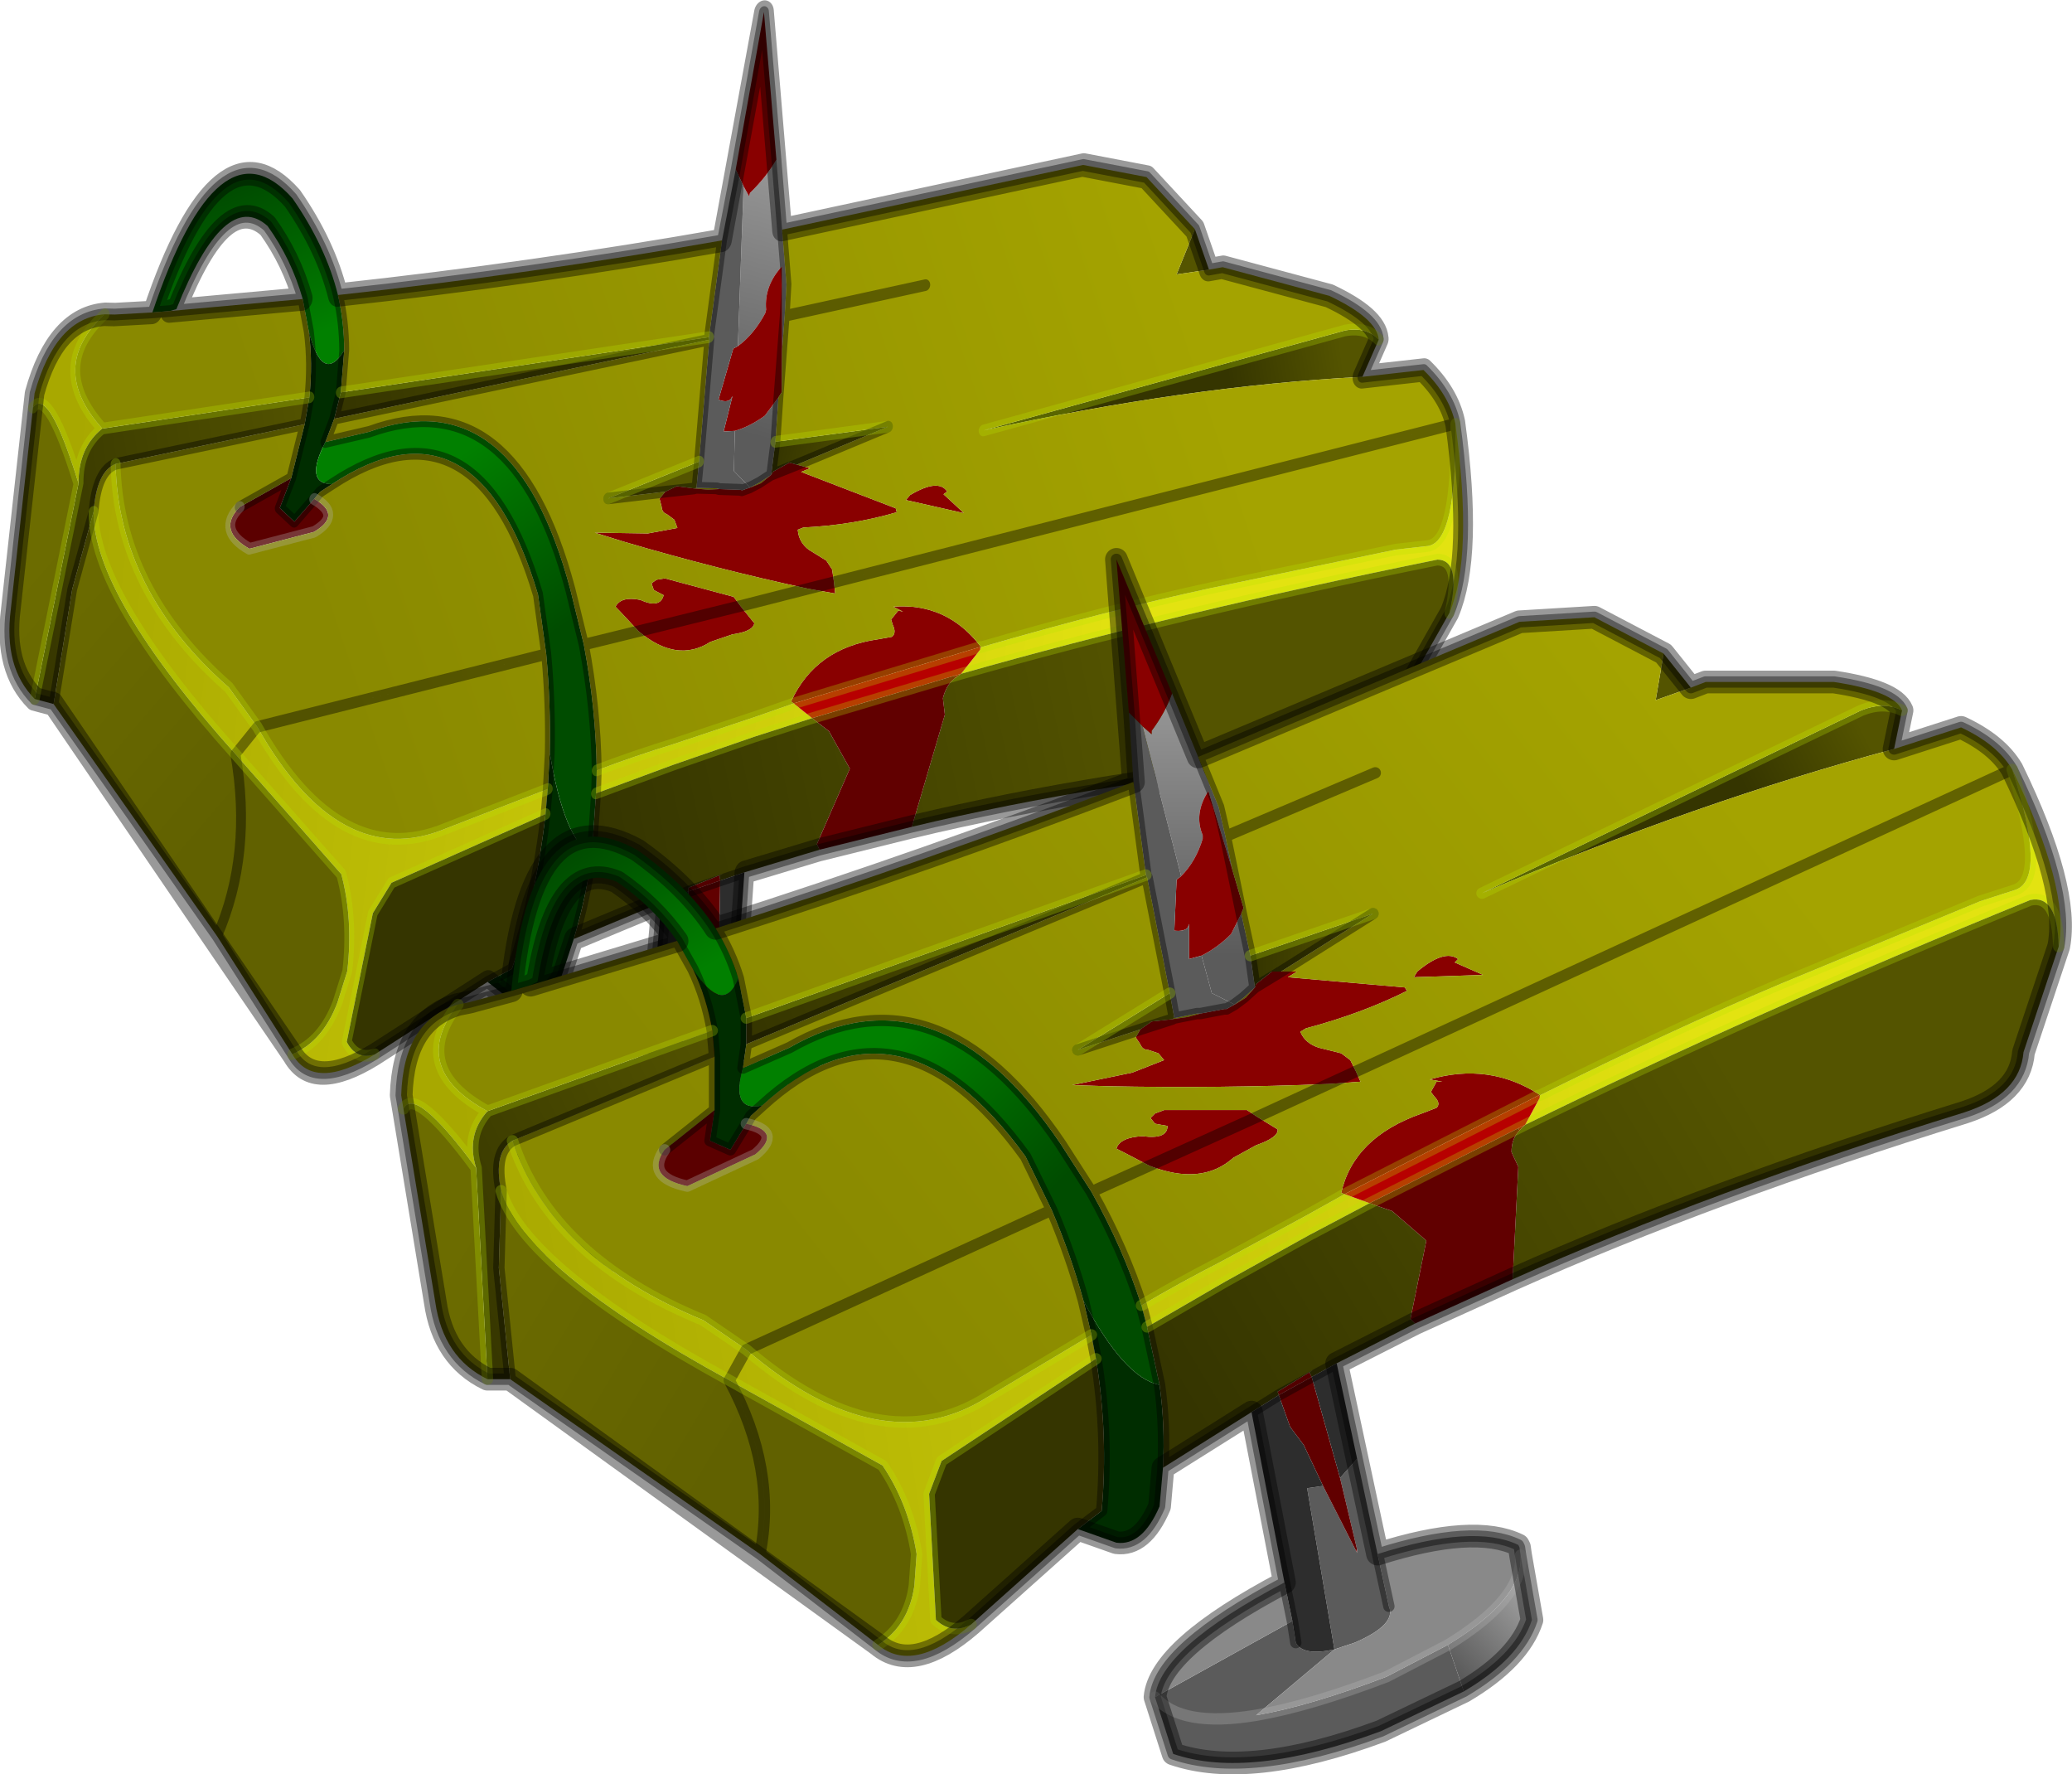 <svg viewBox="0 0 91.256 78.129" xmlns="http://www.w3.org/2000/svg" xmlns:xlink="http://www.w3.org/1999/xlink"><g transform="translate(-232.48 -164.42)"><use transform="matrix(.831 .223 -.252 1.009 239.66 157.31)" width="74.1" height="54" xlink:href="#a"/><use transform="translate(249.65 188.55)" width="74.1" height="54" xlink:href="#a"/></g><defs><linearGradient id="c" x1="-819.2" x2="819.2" gradientTransform="matrix(.034 -.005 .003 .019 -4.6 4.45)" gradientUnits="userSpaceOnUse"><stop stop-color="#a8a800" offset="0"/><stop stop-color="#e3e311" offset=".988"/></linearGradient><linearGradient id="d" x1="-819.2" x2="819.2" gradientTransform="matrix(.022 -.017 .014 .018 -.3 -8.9)" gradientUnits="userSpaceOnUse"><stop stop-color="#898900" offset="0"/><stop stop-color="#b5b401" offset=".988"/></linearGradient><linearGradient id="e" x1="-819.2" x2="819.2" gradientTransform="matrix(-.002 -.004 .005 -.003 -27.85 -9.95)" gradientUnits="userSpaceOnUse"><stop stop-color="#018000" offset="0"/><stop stop-color="#004c00" offset="1"/></linearGradient><linearGradient id="f" x1="-819.2" x2="819.2" gradientTransform="matrix(-.009 .005 -.003 -.006 -28.2 1.25)" gradientUnits="userSpaceOnUse"><stop stop-color="#545400" offset="0"/><stop stop-color="#353500" offset=".988"/></linearGradient><linearGradient id="g" x1="-819.2" x2="819.2" gradientTransform="matrix(.004 .004 -.004 .004 -12.85 -.3)" gradientUnits="userSpaceOnUse"><stop stop-color="#018000" offset="0"/><stop stop-color="#004c00" offset="1"/></linearGradient><linearGradient id="h" x1="-819.2" x2="819.2" gradientTransform="matrix(-.01 .006 -.001 -.002 -12.75 -9.3)" gradientUnits="userSpaceOnUse"><stop stop-color="#545400" offset="0"/><stop stop-color="#353500" offset=".988"/></linearGradient><linearGradient id="i" x1="-819.2" x2="819.2" gradientTransform="matrix(-.002 -.008 .001 -0 -1.85 -15.6)" gradientUnits="userSpaceOnUse"><stop stop-color="#5b5b5b" offset="0"/><stop stop-color="#a0a0a0" offset="1"/></linearGradient><linearGradient id="j" x1="-819.2" x2="819.2" gradientTransform="matrix(-.003 .002 -0 -.001 3.4 -9.75)" gradientUnits="userSpaceOnUse"><stop stop-color="#545400" offset="0"/><stop stop-color="#353500" offset=".988"/></linearGradient><linearGradient id="k" x1="-819.2" x2="819.2" gradientTransform="matrix(-.015 .009 -.003 -.005 10.7 4.8)" gradientUnits="userSpaceOnUse"><stop stop-color="#545400" offset="0"/><stop stop-color="#353500" offset=".988"/></linearGradient><linearGradient id="l" x1="-819.2" x2="819.2" gradientTransform="matrix(-.003 .002 -.001 -.002 25.1 -17.9)" gradientUnits="userSpaceOnUse"><stop stop-color="#545400" offset="0"/><stop stop-color="#353500" offset=".988"/></linearGradient><linearGradient id="m" x1="-819.2" x2="819.2" gradientTransform="matrix(.002 -.002 .001 .001 11.4 20.65)" gradientUnits="userSpaceOnUse"><stop stop-color="#5b5b5b" offset="0"/><stop stop-color="#a0a0a0" offset="1"/></linearGradient><linearGradient id="n" x1="-819.2" x2="819.2" gradientTransform="matrix(.008 .005 -.003 .005 -27.95 8.05)" gradientUnits="userSpaceOnUse"><stop stop-color="#6c6c00" offset="0"/><stop stop-color="#616100" offset=".988"/></linearGradient><linearGradient id="o" x1="-819.2" x2="819.2" gradientTransform="matrix(.022 -.017 .014 .018 -.3 -8.9)" gradientUnits="userSpaceOnUse"><stop stop-color="#898900" offset="0"/><stop stop-color="#a4a300" offset=".988"/></linearGradient><use width="74.1" height="54" xlink:href="#b" id="a"/><g id="b"><path d="M34.4-17.25q2.55 5.25 2.05 7.8-.05-2.3-1.25-2.05-12.25 5-22.25 9.9l.65-1.2v-.1q5.95-2.95 10.7-4.95l8.7-3.6 1.55-.5q1.4-.5-.15-5.3M-11.45 20.4q-2.55 2.2-4.1.9 1.35-.85 1.6-2.6l.1-1.4q-.35-2.2-1.5-3.9l-6.75-3.75.75-1.35-.75 1.35Q-31.15 4.7-32.15 1.3q-.35-1.7.5-2.2 1.7 5.15 8.4 7.9l1.9 1.3q5.9 5.05 10.6 2.1l4.6-2.75.2 1.05-6.8 4.5-.55 1.45.3 5.55q.7.65 1.55.2m-25-22.7-.1-.6q.1-3.3 2.5-4-2.2 2.8 1.3 4.7-.95 1.05-.5 2.5-2.7-3.65-3.2-2.6m32.5 8.65q1.7-1 3.55-1.95l3.7-2L5 1.45l1.1.4-2.65 1.4-3.7 2.05-3.45 2-.25-.95" fill="url(#c)" fill-rule="evenodd" transform="translate(37.05 27)"/><path d="m.15-6.9.4-.3.5-.45-.4.45-.4.25-.45.25.35-.2m-1.5.4-.55.15-.7.1.1-.05 1-.2h.15" fill="url(#d)" fill-rule="evenodd" transform="translate(37.05 27)"/><path d="M-31.7-7.5q.85-8.8 5.55-6.2 2.25 1.6 3.45 3.45.65 1.05 1 2.2-.65 1.65-2-.4l-.7-1.25q-1.05-1.5-2.65-2.6-2.6-1.1-3.5 4.4l-.3.15-.85.25" fill="url(#e)" fill-rule="evenodd" transform="translate(37.05 27)"/><path d="m-3 13.5-.15 1.7q-.75 1.75-1.9 1.6l-1.7-.6 1.05-.8q.3-3.35-.25-6.7l-.2-1.05-.35-1.5q1.8 3.4 3.35 3.7.25 1.8.15 3.65M-22.85-5.75q-.25-1.45-.85-2.7 1.35 2.05 2 .4l.35 1.75v1.15l-.15 1.05q-.55 1.95.85 1.65l-.5.45-.2.35-.7 1.15-.9-.4.2-1.35V-4.6l-.1-1.15" fill="#002d00" fill-rule="evenodd" transform="translate(37.05 27)"/><path d="M-21.35-1.65q1.6.35.4 1.35l-3 1.4q-1.85-.4-1-1.6l2.2-1.75-.2 1.35.9.4.7-1.15" fill="#5b0000" fill-rule="evenodd" transform="translate(37.05 27)"/><path d="M-31.75 9.6h-1l-.5-9.3q-.45-1.45.5-2.5l9.9-3.55.1 1.15-8.9 3.7q-.85.5-.5 2.2l-.1 3.4.5 4.9" fill="url(#f)" fill-rule="evenodd" transform="translate(37.05 27)"/><path d="M-6.15 1.35q1.4 2.5 2.2 5l.25.95.55 2.55q-1.55-.3-3.35-3.7-.55-2-1.4-4L-9.05-.2q-5.6-7.75-11.6-2.25-1.4.3-.85-1.65l2.05-.9Q-12.9-8.75-7.5-.75l1.35 2.1" fill="url(#g)" fill-rule="evenodd" transform="translate(37.05 27)"/><path d="M-21.35-5.15V-6.3l17.6-6.3.05.1-17.65 7.35" fill="url(#h)" fill-rule="evenodd" transform="translate(37.05 27)"/><path d="m-2.6-20.6 1.15 2.8.9 2.2.3 1.3.3 1.45L-1-16.3q-.65 1-.25 1.95v.15q-.3 1-.95 1.65l-1.7-6.6.4.35v-.15q.6-.8.9-1.65m1.3 11.55Q-.6-9.4 0-10l.45-.9.4 1.85.2 1.4-.5.45-.4.3-1-.5-.45-1.65" fill="url(#i)" fill-rule="evenodd" transform="translate(37.05 27)"/><path d="m-4.5-19.75-.55-6.75 2.45 5.9q-.3.85-.9 1.65v.15l-.4-.35-.6-.6M8.2-8.35q1.2-1 1.8-.55l-.15.15 1.25.55-3.05.1.15-.25m-6 0h.7l-.4.25 5.15.45.1.15q-2 1-4.45 1.65l-.25.15q.2.5.8.7l1 .25.4.3.25.5-1.2.55 1.2-.55.2.45-1.4.1q-4.8.2-9.75.1L-7-3.35l2.65-.55 1.4-.55-.25-.3-.45-.15q-.25 0-.35-.25l-.2-.3.2-.35 1.4-.45-1.4.45.5-.35.9-.1.7-.1.55-.15 1.05-.2h.1l.45-.25.4-.25.4-.45.05-.15.7-.55h.4l-1.15.7 1.15-.7M13.6-2.9v.1l-.05-.1h.05-.05L5 1.45l-.15-.05Q5.4-1.05 8.4-2.1l.65-.25q.2-.2-.1-.5l-.15-.2.25-.45h.25l-.55-.1q2.6-.75 4.8.65l.05.05m-13.15-8L0-10q-.6.6-1.3.95l-.55.15v-1.55l-.05.15q-.15.2-.6.15l.1-2.25.2-.15q.65-.65.95-1.65v-.15q-.4-.95.25-1.95l1.05 3.45.5 1.7-.1.25-.4-1.95.4 1.95m.7 8.95.9.55q.05.35-.95.7l-1 .55Q-1.3 1.1-3.6.2l-1.15-.6-.3-.15q.15-.5 1.15-.55 1.1.15 1.1-.45l-.55-.1-.2-.25.2-.2.4-.15H.7l.45.3L-3.6.2l4.75-2.15m11.8.35-.25.25-.05-.1.3-.15M3.55 9.5l-1.45.8-.05-.15L3.6 9.2l-.15.1.1.2m1.95 7.65.05-.05v.15l-.05-.1" fill="#890000" fill-rule="evenodd" transform="translate(37.05 27)"/><path d="m5.55 13.1.9 4.2.5 2.3q.35.8-1.5 1.6l-.9.3-3.45 2.9q2.35-.4 5.75-1.7l2.7-1.4.7 2.05L6.6 25.1q-5.8 2.15-9.15 1l-.8-2.5 6.05-3.35.15.95q.3.6 1.7.3l-1.2-7.1.7-.1 1.45 2.85.05.1v-.15l-.75-3.15.75-.85M-4.3-16.7l-.2-3.05.6.6 1.7 6.6-.2.15-.1 2.25q.45.05.6-.15l.05-.15v1.55l.55-.15.45 1.65 1 .5-.35.2h-.1l-1.05.2h-.15l-1 .2-.2-1.1-1-5.1-.05-.1-.55-4.1m5.4 41.1q-3.3.55-4.45-.8 1.15 1.35 4.45.8" fill="#5b5b5b" fill-rule="evenodd" transform="translate(37.05 27)"/><path d="m19.05-22.35 1.2 1.5-1.55.55.35-2.05M-2.7-7.4l.2 1.1-.1.05-.9.1-.5.35-2.75.9 4.05-2.5" fill="#545400" fill-rule="evenodd" transform="translate(37.05 27)"/><path d="m1.05-7.65-.2-1.4 5.4-1.85L2.2-8.35h-.4l-.7.55-.05.15" fill="url(#j)" fill-rule="evenodd" transform="translate(37.05 27)"/><path d="M36.45-9.45 34.9-4.8q-.15 1.85-2.6 2.65Q21.15 1.3 12.4 5.2l.25-4.95-.3-.65q0-.6.35-.95l.25-.25q10-4.9 22.25-9.9 1.2-.25 1.25 2.05M8.1 7.15 4.65 8.9l-1.1.6-.1-.2.15-.1-1.55.95.05.15-1.2.75L-3 13.5q.1-1.85-.15-3.65L-3.7 7.3l3.45-2 3.7-2.05 2.65-1.4 1 .35 1.5 1.3-.7 3.45.2.2M-6.75 16.2l-4.7 4.2q-.85.45-1.55-.2l-.3-5.55.55-1.45 6.8-4.5q.55 3.35.25 6.7l-1.05.8" fill="url(#k)" fill-rule="evenodd" transform="translate(37.05 27)"/><path d="m13.6-2.8-.65 1.2-.3.15-6.55 3.3-1.1-.4 8.55-4.35.05.1" fill="#b70000" fill-rule="evenodd" transform="translate(37.05 27)"/><path d="M12.4 5.2 8.1 7.15l-.2-.2.7-3.45-1.5-1.3-1-.35 6.55-3.3.05.1q-.35.35-.35.95l.3.65-.25 4.95M2.1 10.3l1.45-.8 1.25 4.45.75 3.15-.05.05-1.45-2.85-.85-1.8-.6-.8-.5-1.4" fill="#610000" fill-rule="evenodd" transform="translate(37.05 27)"/><path d="m29.55-19.85-.35 1.7q-8.6 2.3-18.15 6.35l16.7-8.05q1-.4 1.8 0" fill="url(#l)" fill-rule="evenodd" transform="translate(37.05 27)"/><path d="m4.65 8.9.9 4.2-.75.85L3.55 9.5l1.1-.6m-2.3 9.65L.9 11.05l1.2-.75.5 1.4.6.8.85 1.8-.7.1 1.2 7.1q-1.4.3-1.7-.3l-.15-.95-.35-1.7" fill="#2d2d2d" fill-rule="evenodd" transform="translate(37.05 27)"/><path d="M6.45 17.3q4.25-1.35 6.2-.4l.05.1.05.35q.15 1.9-3.2 3.95l-2.7 1.4Q3.45 24 1.1 24.4l3.45-2.9.9-.3q1.85-.8 1.5-1.6l-.5-2.3m-9.8 6.3q.2-2.15 5.7-5.05l.35 1.7-6.05 3.35" fill="#898989" fill-rule="evenodd" transform="translate(37.05 27)"/><path d="m12.75 17.35.5 2.85q-.55 1.7-3 3.15l-.7-2.05q3.35-2.05 3.2-3.95" fill="url(#m)" fill-rule="evenodd" transform="translate(37.05 27)"/><path d="m-15.55 21.3-5.2-4-11-7.7-.5-4.9.1-3.4q1 3.4 10.05 8.35l6.75 3.75q1.15 1.7 1.5 3.9l-.1 1.4q-.25 1.75-1.6 2.6m-17.2-11.7q-1.95-.95-2.3-3.4l-1.4-8.5q.5-1.05 3.2 2.6l.5 9.3m12 7.7q.75-3.75-1.35-7.65 2.1 3.9 1.35 7.65" fill="url(#n)" fill-rule="evenodd" transform="translate(37.05 27)"/><path d="m20.25-20.85.65-.25h5.65q2.65.4 3 1.25-.8-.4-1.8 0l-16.7 8.05q9.55-4.05 18.15-6.35l2.95-.95q1.6.75 2.25 1.85L5.5-3.95l28.9-13.3q1.55 4.8.15 5.3l-1.55.5-8.7 3.6q-4.75 2-10.7 4.95l-.05-.05q-2.2-1.4-4.8-.65l.55.1h-.25l-.25.45.15.2q.3.3.1.5l-.65.25q-3 1.05-3.55 3.5l.15.05-1.7.95-3.7 2q-1.85.95-3.55 1.95-.8-2.5-2.2-5L-3.6.2l-2.55 1.15-1.35-2.1q-5.4-8-11.95-4.25l-2.05.9.15-1.05L-3.7-12.5l1 5.1-4.05 2.5L-4-5.8l-.2.35.2.3q.1.25.35.25l.45.15.25.3-1.4.55-2.65.55 1.55.05q4.95.1 9.75-.1l1.4-.1-.2-.45-.25-.5-.4-.3-1-.25q-.6-.2-.8-.7l.25-.15Q5.75-6.5 7.75-7.5l-.1-.15L2.5-8.1l.4-.25h-.7l4.05-2.55-5.4 1.85-.4-1.85.1-.25-.5-1.7-.3-1.45-.3-1.3-.9-2.2 14.15-5.95 3.3-.2 3.05 1.6-.35 2.05 1.55-.55M-34.05-6.9l.5-.1 1.85-.5.85-.25 6.45-1.95.7 1.25q.6 1.25.85 2.7l-9.9 3.55q-3.5-1.9-1.3-4.7m11.35-3.35q9.4-3 18.4-6.45l.55 4.1-17.6 6.3-.35-1.75q-.35-1.15-1-2.2m30.9 1.9-.15.25 3.05-.1-1.25-.55.15-.15q-.6-.45-1.8.55m-7.05 6.4L4.3-3.4 1.15-1.95l-.45-.3h-3.65l-.4.15-.2.2.2.25.55.1q0 .6-1.1.45-1 .05-1.15.55l.3.15 1.15.6q2.3.9 3.7-.35l1-.55q1-.35.95-.7l-.9-.55m-22.5.3.2-.35.5-.45q6-5.5 11.6 2.25l1.15 2.35q.85 2 1.4 4l.35 1.5-4.6 2.75q-4.7 2.95-10.6-2.1l-1.9-1.3q-6.7-2.75-8.4-7.9l8.9-3.7v2.35l-2.2 1.75q-.85 1.2 1 1.6l3-1.4q1.2-1-.4-1.35m13.45 3.8L-21.35 8.3-7.9 2.15M6.35-17.1l-6.6 2.8 6.6-2.8" fill="url(#o)" fill-rule="evenodd" transform="translate(37.05 27)"/><path d="m56.1 4.65 1.2 1.5.65-.25h5.65q2.65.4 3 1.25l-.35 1.7 2.95-.95q1.6.75 2.25 1.85Q74 15 73.5 17.55l-1.55 4.65q-.15 1.85-2.6 2.65-11.15 3.45-19.9 7.35l-4.3 1.95-3.45 1.75 1.8 8.4q4.25-1.35 6.2-.4l.05.1.05.35.5 2.85q-.55 1.7-3 3.15l-3.65 1.75q-5.8 2.15-9.15 1l-.8-2.5q.2-2.15 5.7-5.05l-1.45-7.5-3.9 2.45-.15 1.7q-.75 1.75-1.9 1.6l-1.7-.6-4.7 4.2q-2.55 2.2-4.1.9l-5.2-4-11-7.7h-1q-1.95-.95-2.3-3.4L.6 24.7l-.1-.6q.1-3.3 2.5-4l.5-.1 1.85-.5q.85-8.8 5.55-6.2 2.25 1.6 3.45 3.45 9.4-3 18.4-6.45l-.2-3.05L32 .5l2.45 5.9 1.15 2.8 14.15-5.95 3.3-.2 3.05 1.6m-13.55 18.4 28.9-13.3M37.5 16.1l-.4-1.95-.3-1.45-.3-1.3-.9-2.2m1.6 10.9.4-.3.5-.45-.2-1.4-.4-1.85m1.75 2.55 4.05-2.55m-6.45 4.2h-.1l-1.05.2m-1.25.25-1.4.45-2.75.9m11.05 1.5 1.2-.55m-1.2.55-3.15 1.45-4.75 2.15-2.55 1.15q1.4 2.5 2.2 5m6.15-14.7-1.15.7M33.35 34.3l.55 2.55q.25 1.8.15 3.65m5.1-3.2 1.45-.8 1.1-.6m-2.55 1.4-1.2.75M44 46.6l-.5-2.3m-3.75 2.95.15.95m-.5-2.65.35 1.7m-25.55-26q-.25-1.45-.85-2.7l-.7-1.25-6.45 1.95-.85.25m.85-.25.3-.15q.9-5.5 3.5-4.4 1.6 1.1 2.65 2.6m2.7 1.65q-.35-1.15-1-2.2m1.35 3.95-.35-1.75m.2 3.95.15-1.05V20.7m17.6-6.3-.55-4.1M15.7 25.35l.2-.35.5-.45m-.85-1.65 2.05-.9q6.55-3.75 11.95 4.25l1.35 2.1m-15.2-3L15 26.5l-.9-.4.2-1.35-2.2 1.75m2.2-4.1v2.35m-.1-3.5.1 1.15-8.9 3.7m10.3 9.2 13.45-6.15L28 26.8q-5.6-7.75-11.6-2.25M33.3 14.4l.05.1 1 5.1.2 1.1 1-.2h.15m-1.25.25.1-.05m-1.2-6.2L15.7 21.85m13.45 7.3q.85 2 1.4 4l.35 1.5m.2 1.05-.2-1.05m-15.2.65-.75 1.35q2.1 3.9 1.35 7.65m17.05-10-.25-.95m-2 2.35q.55 3.35.25 6.7l-1.05.8m-25-6.6-.5-4.9.1-3.4q-.35-1.7.5-2.2m31.4-13.4 6.6-2.8m-6.2 10.2-.35.2" fill="none" stroke="#000" stroke-linecap="round" stroke-linejoin="round" stroke-opacity=".4" stroke-width=".5"/><path d="M71.45 9.75q1.55 4.8.15 5.3l-1.55.5-8.7 3.6q-4.75 2-10.7 4.95h-.05m-.6 1.3q10-4.9 22.25-9.9 1.2-.25 1.25 2.05M43.3 16.1l-5.4 1.85m-4.8 15.4q1.7-1 3.55-1.95l3.7-2 1.7-.95 8.55-4.35m-.9 1.45.3-.15m-1.9-10.2 16.7-8.05q1-.4 1.8 0m-23.45 21.7-2.65 1.4-3.7 2.05-3.45 2m9.8-5.45 6.55-3.3M3 20.1q-2.2 2.8 1.3 4.7l9.9-3.55m1.5-.55 17.6-6.3M5.4 26.1q1.7 5.15 8.4 7.9l1.9 1.3m14.6-13.2 4.05-2.5M30.9 34.65l-4.6 2.75q-4.7 2.95-10.6-2.1m-.75 1.35 6.75 3.75q1.15 1.7 1.5 3.9l-.1 1.4q-.25 1.75-1.6 2.6m4.1-.9q-.85.45-1.55-.2l-.3-5.55.55-1.45 6.8-4.5m-26.8.9-.5-9.3Q1.1 23.65.6 24.7m4.3 3.6q1 3.4 10.05 8.35M3.8 27.3q-.45-1.45.5-2.5" fill="none" stroke="#b7e500" stroke-linecap="round" stroke-linejoin="round" stroke-opacity=".278" stroke-width=".5"/><path d="M38.15 51.4q2.35-.4 5.75-1.7l2.7-1.4q3.35-2.05 3.2-3.95M33.7 50.6q1.15 1.35 4.45.8M12.1 26.5q-.85 1.2 1 1.6l3-1.4q1.2-1-.4-1.35" fill="none" stroke="#b7b7b7" stroke-linecap="round" stroke-linejoin="round" stroke-opacity=".302" stroke-width=".5"/><path d="m16-23.95 3.05 1.6 1.2 1.5.65-.25h5.65q2.65.4 3 1.25l-.35 1.7 2.95-.95q1.6.75 2.25 1.85 2.55 5.25 2.05 7.8L34.9-4.8q-.15 1.85-2.6 2.65Q21.15 1.3 12.4 5.2L8.1 7.15 4.65 8.9l1.8 8.4q4.25-1.35 6.2-.4l.05.1.05.35.5 2.85q-.55 1.7-3 3.15L6.6 25.1q-5.8 2.15-9.15 1l-.8-2.5q.2-2.15 5.7-5.05L.9 11.05-3 13.5l-.15 1.7q-.75 1.75-1.9 1.6l-1.7-.6-4.7 4.2q-2.55 2.2-4.1.9l-16.2-11.7h-1q-1.95-.95-2.3-3.4l-1.5-9.1q.1-3.3 2.5-4l.5-.1 1.85-.5q.85-8.8 5.55-6.2 2.25 1.6 3.45 3.45 9.4-3 18.4-6.45l-.75-9.8 3.6 8.7 14.15-5.95 3.3-.2M-30.55-7.9q.9-5.5 3.5-4.4 1.6 1.1 2.65 2.6l-6.45 1.95.3-.15" fill="none" stroke="#000" stroke-linecap="round" stroke-linejoin="round" stroke-opacity=".4" transform="translate(37.05 27)"/></g></defs></svg>